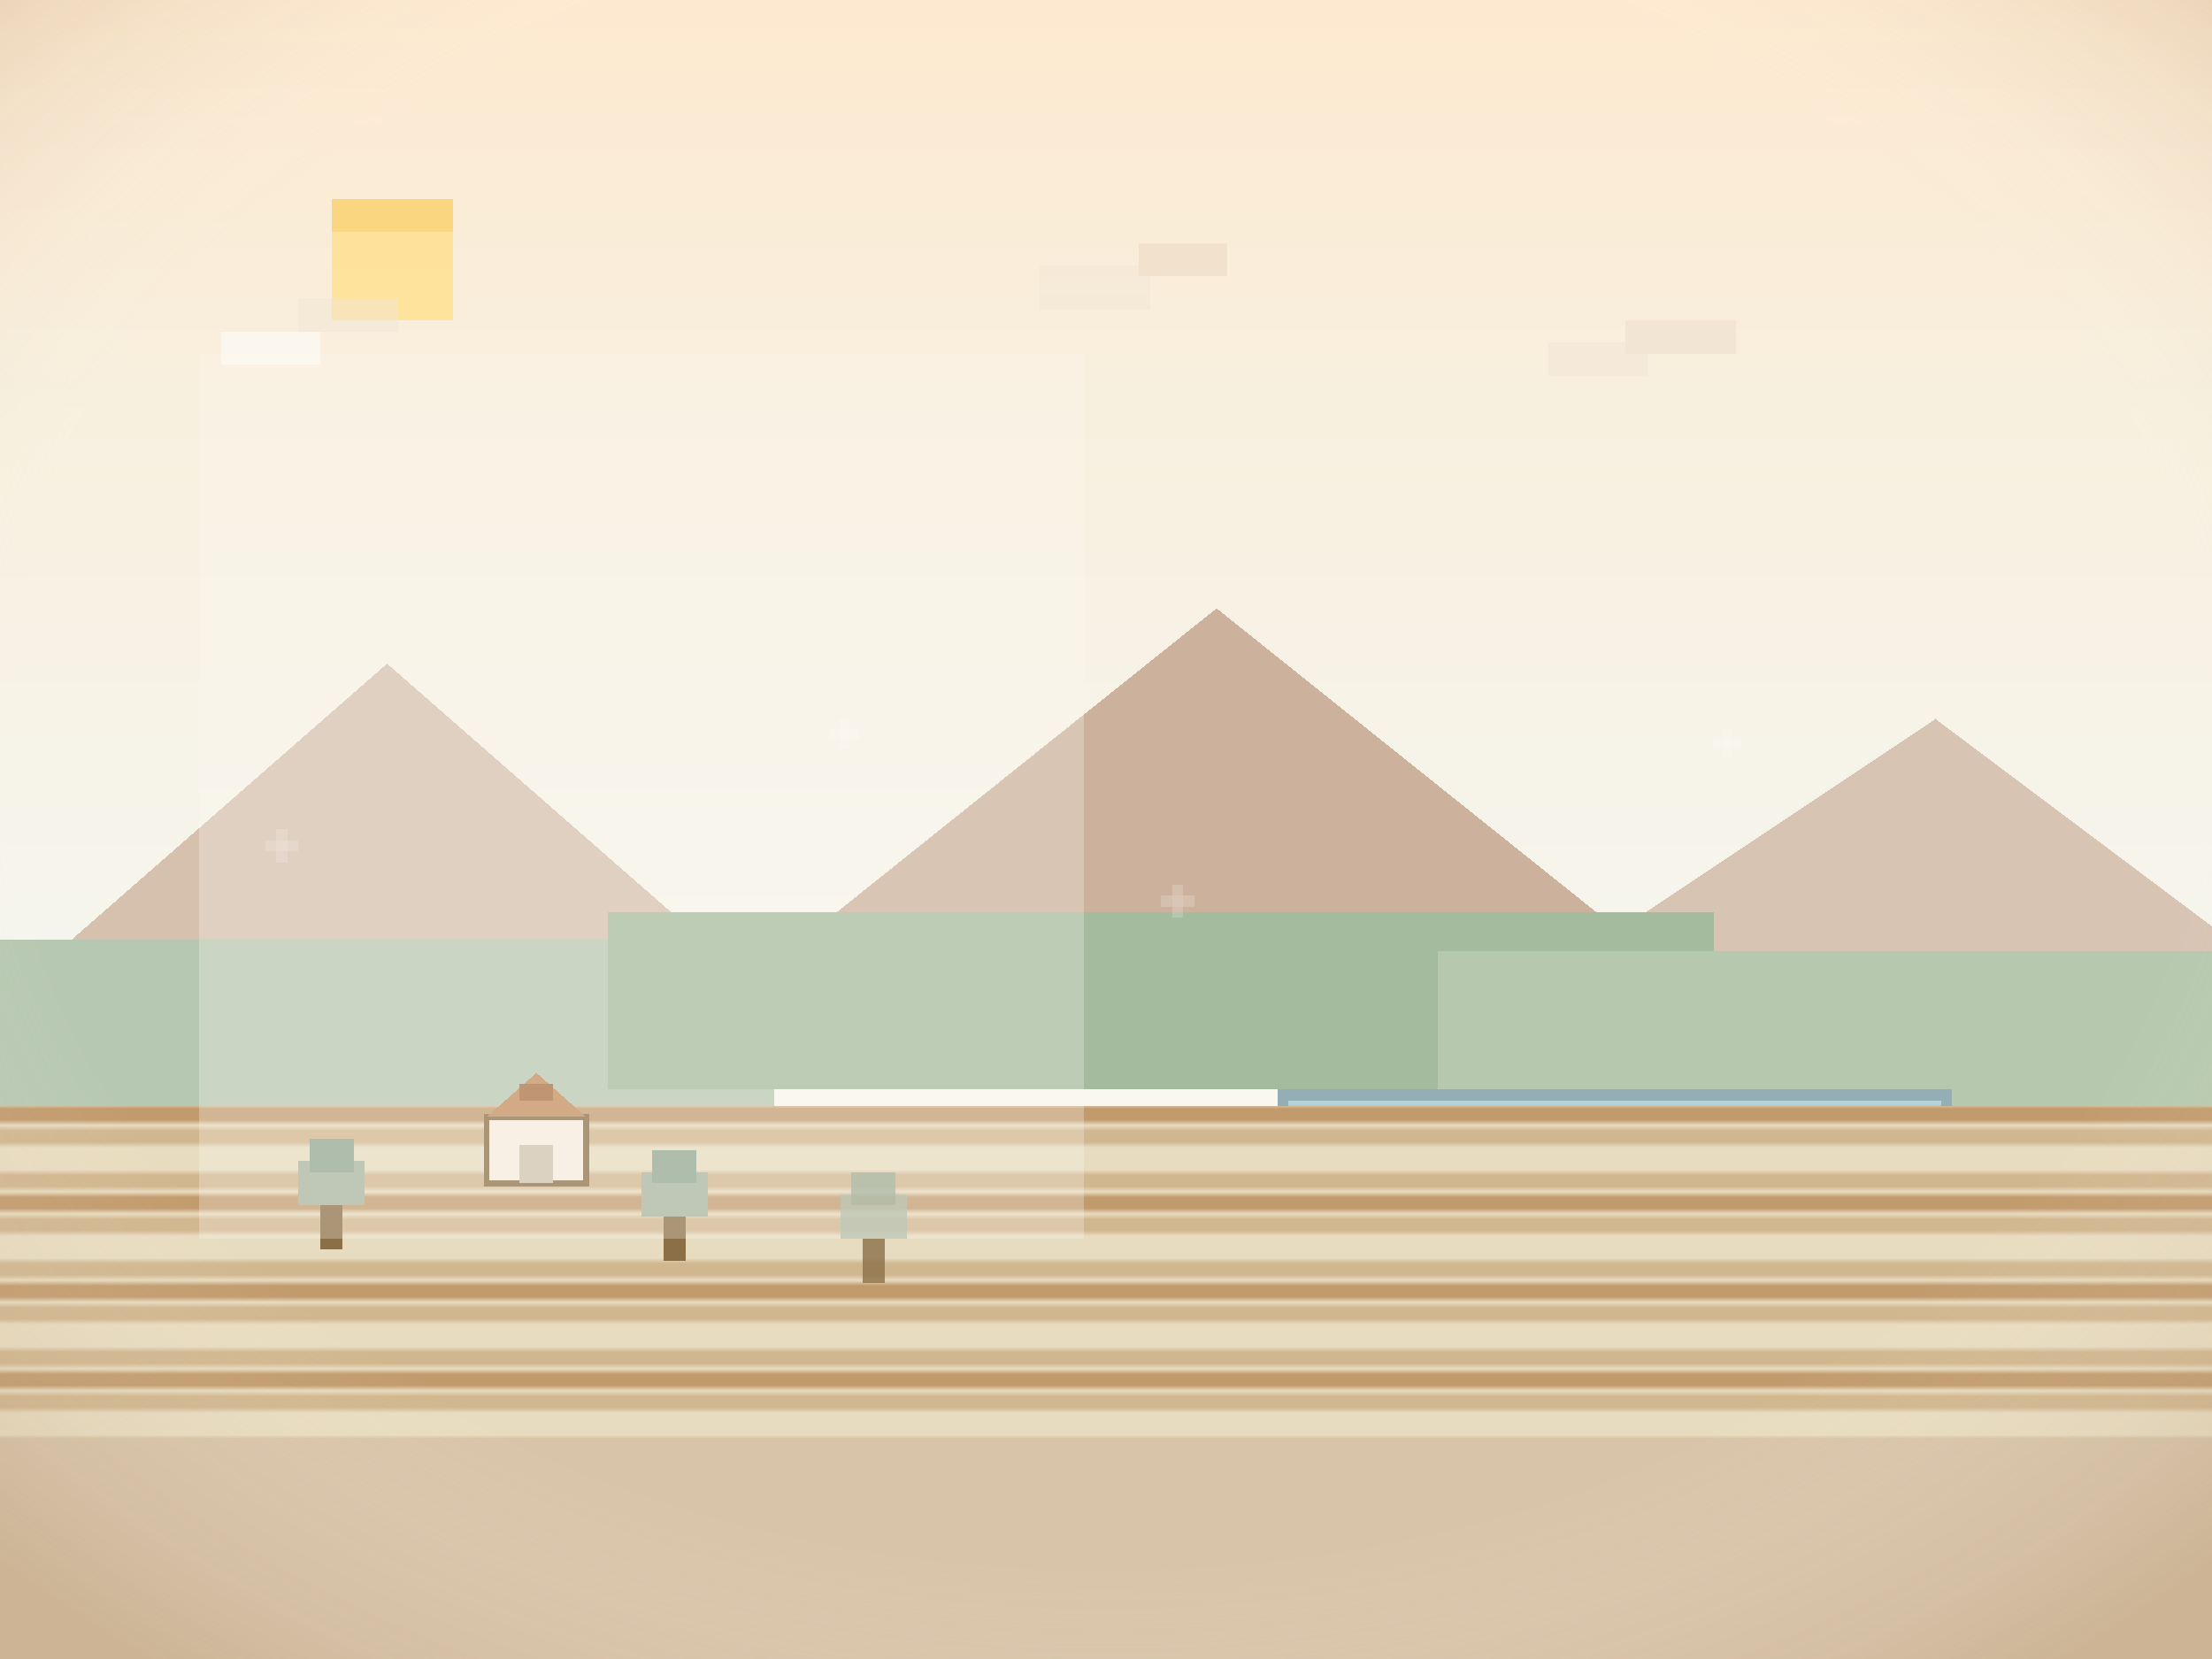 <svg width="400" height="300" viewBox="0 0 400 300" xmlns="http://www.w3.org/2000/svg" xmlns:xlink="http://www.w3.org/1999/xlink" shape-rendering="crispEdges">
  <defs>
    <!-- Soft pixel sky -->
    <linearGradient id="sky-gradient" x1="0" y1="0" x2="0" y2="1">
      <stop offset="0%" stop-color="#fde9cf"/>
      <stop offset="40%" stop-color="#f8f0df"/>
      <stop offset="100%" stop-color="#f5f6f0"/>
    </linearGradient>

    <!-- Cozy vignette -->
    <radialGradient id="vignette" cx="50%" cy="45%" r="70%">
      <stop offset="0%" stop-color="rgba(250,247,240,0.0)"/>
      <stop offset="70%" stop-color="rgba(250,247,240,0.0)"/>
      <stop offset="100%" stop-color="rgba(173,139,97,0.28)"/>
    </radialGradient>

    <!-- Field rows pattern -->
    <pattern id="field-rows" width="16" height="16" patternUnits="userSpaceOnUse">
      <rect width="16" height="16" fill="#e8dcc0"/>
      <rect y="4" width="16" height="3" fill="#d1b78f"/>
      <rect y="8" width="16" height="3" fill="#c29b6d"/>
      <rect y="12" width="16" height="3" fill="#d1b78f"/>
    </pattern>

    <!-- Water shimmer pattern -->
    <pattern id="water" width="12" height="12" patternUnits="userSpaceOnUse">
      <rect width="12" height="12" fill="#b8d4da"/>
      <rect x="0" y="8" width="12" height="2" fill="#9fbeca" opacity="0.6"/>
      <rect x="0" y="3" width="12" height="2" fill="#d4e6ea" opacity="0.6"/>
    </pattern>

    <!-- Pixel tree -->
    <g id="tree">
      <rect x="0" y="12" width="4" height="10" fill="#8b6f47"/>
      <rect x="-4" y="6" width="12" height="8" fill="#a8b5a0"/>
      <rect x="-2" y="2" width="8" height="6" fill="#92a892"/>
    </g>

    <!-- Pixel house -->
    <g id="house">
      <rect x="0" y="10" width="18" height="12" fill="#f6ede0" stroke="#8b6f47" stroke-width="1"/>
      <rect x="6" y="15" width="6" height="7" fill="#d0c4b0"/>
      <polygon points="0,10 9,2 18,10" fill="#c28c5d"/>
      <rect x="6" y="4" width="6" height="3" fill="#a86f42"/>
    </g>

    <!-- Pixel star -->
    <g id="sparkle">
      <rect x="2" y="0" width="2" height="6" fill="#ffffff" opacity="0.5"/>
      <rect x="0" y="2" width="6" height="2" fill="#ffffff" opacity="0.5"/>
    </g>
  </defs>

  <!-- Background layers -->
  <rect width="400" height="300" fill="#faf7f0"/>
  <rect width="400" height="190" fill="url(#sky-gradient)"/>

  <!-- Sun -->
  <rect x="60" y="36" width="22" height="22" fill="#ffdf8d" opacity="0.8"/>
  <rect x="60" y="36" width="22" height="6" fill="#f6cf70" opacity="0.6"/>

  <!-- Distant mountains -->
  <polygon points="-10,190 70,120 150,190" fill="#d6c0ae"/>
  <polygon points="120,190 220,110 320,190" fill="#ccb29d"/>
  <polygon points="260,190 350,130 430,190" fill="#d8c4b3"/>

  <!-- Mid hills -->
  <rect x="-20" y="170" width="160" height="30" fill="#b7c8b2"/>
  <rect x="110" y="165" width="200" height="32" fill="#a4bb9e"/>
  <rect x="260" y="172" width="160" height="30" fill="#b6c9af"/>

  <!-- Lake -->
  <rect x="232" y="198" width="120" height="34" fill="url(#water)" stroke="#94aeb6" stroke-width="2"/>

  <!-- Foreground path -->
  <rect x="40" y="210" width="48" height="90" fill="#d4a574" opacity="0.7"/>
  <rect x="80" y="210" width="16" height="90" fill="#c28c5d" opacity="0.7"/>

  <!-- Farmland strips -->
  <rect y="200" width="400" height="100" fill="url(#field-rows)"/>
  <rect y="260" width="400" height="40" fill="#d8c4a9"/>

  <!-- Cozy barn and trees -->
  <g transform="translate(88 192)">
    <use xlink:href="#house"/>
  </g>
  <g transform="translate(58 204)">
    <use xlink:href="#tree"/>
  </g>
  <g transform="translate(120 206)">
    <use xlink:href="#tree"/>
  </g>
  <g transform="scale(-1,1) translate(-360 0)" opacity="0.8">
    <g transform="translate(200 210)">
      <use xlink:href="#tree"/>
    </g>
  </g>

  <!-- Gentle clouds -->
  <g opacity="0.5">
    <rect x="40" y="60" width="18" height="6" fill="#ffffff"/>
    <rect x="54" y="54" width="18" height="6" fill="#f1e5d6"/>
    <rect x="188" y="48" width="20" height="8" fill="#f1e5d6"/>
    <rect x="206" y="44" width="16" height="6" fill="#e7d5c2"/>
    <rect x="280" y="62" width="18" height="6" fill="#f1e5d6"/>
    <rect x="294" y="58" width="20" height="6" fill="#eddcca"/>
  </g>

  <!-- Fireflies / sparkles -->
  <g opacity="0.35">
    <use xlink:href="#sparkle" transform="translate(48 150)"/>
    <use xlink:href="#sparkle" transform="translate(310 132) scale(0.8)"/>
    <use xlink:href="#sparkle" transform="translate(210 160)"/>
    <use xlink:href="#sparkle" transform="translate(150 130) scale(0.9)"/>
  </g>

  <!-- Soft vignette -->
  <rect width="400" height="300" fill="url(#vignette)"/>

  <!-- Subtle highlight so icons pop -->
  <rect x="36" y="64" width="160" height="160" fill="#faf7f0" opacity="0.28"/>
</svg>
